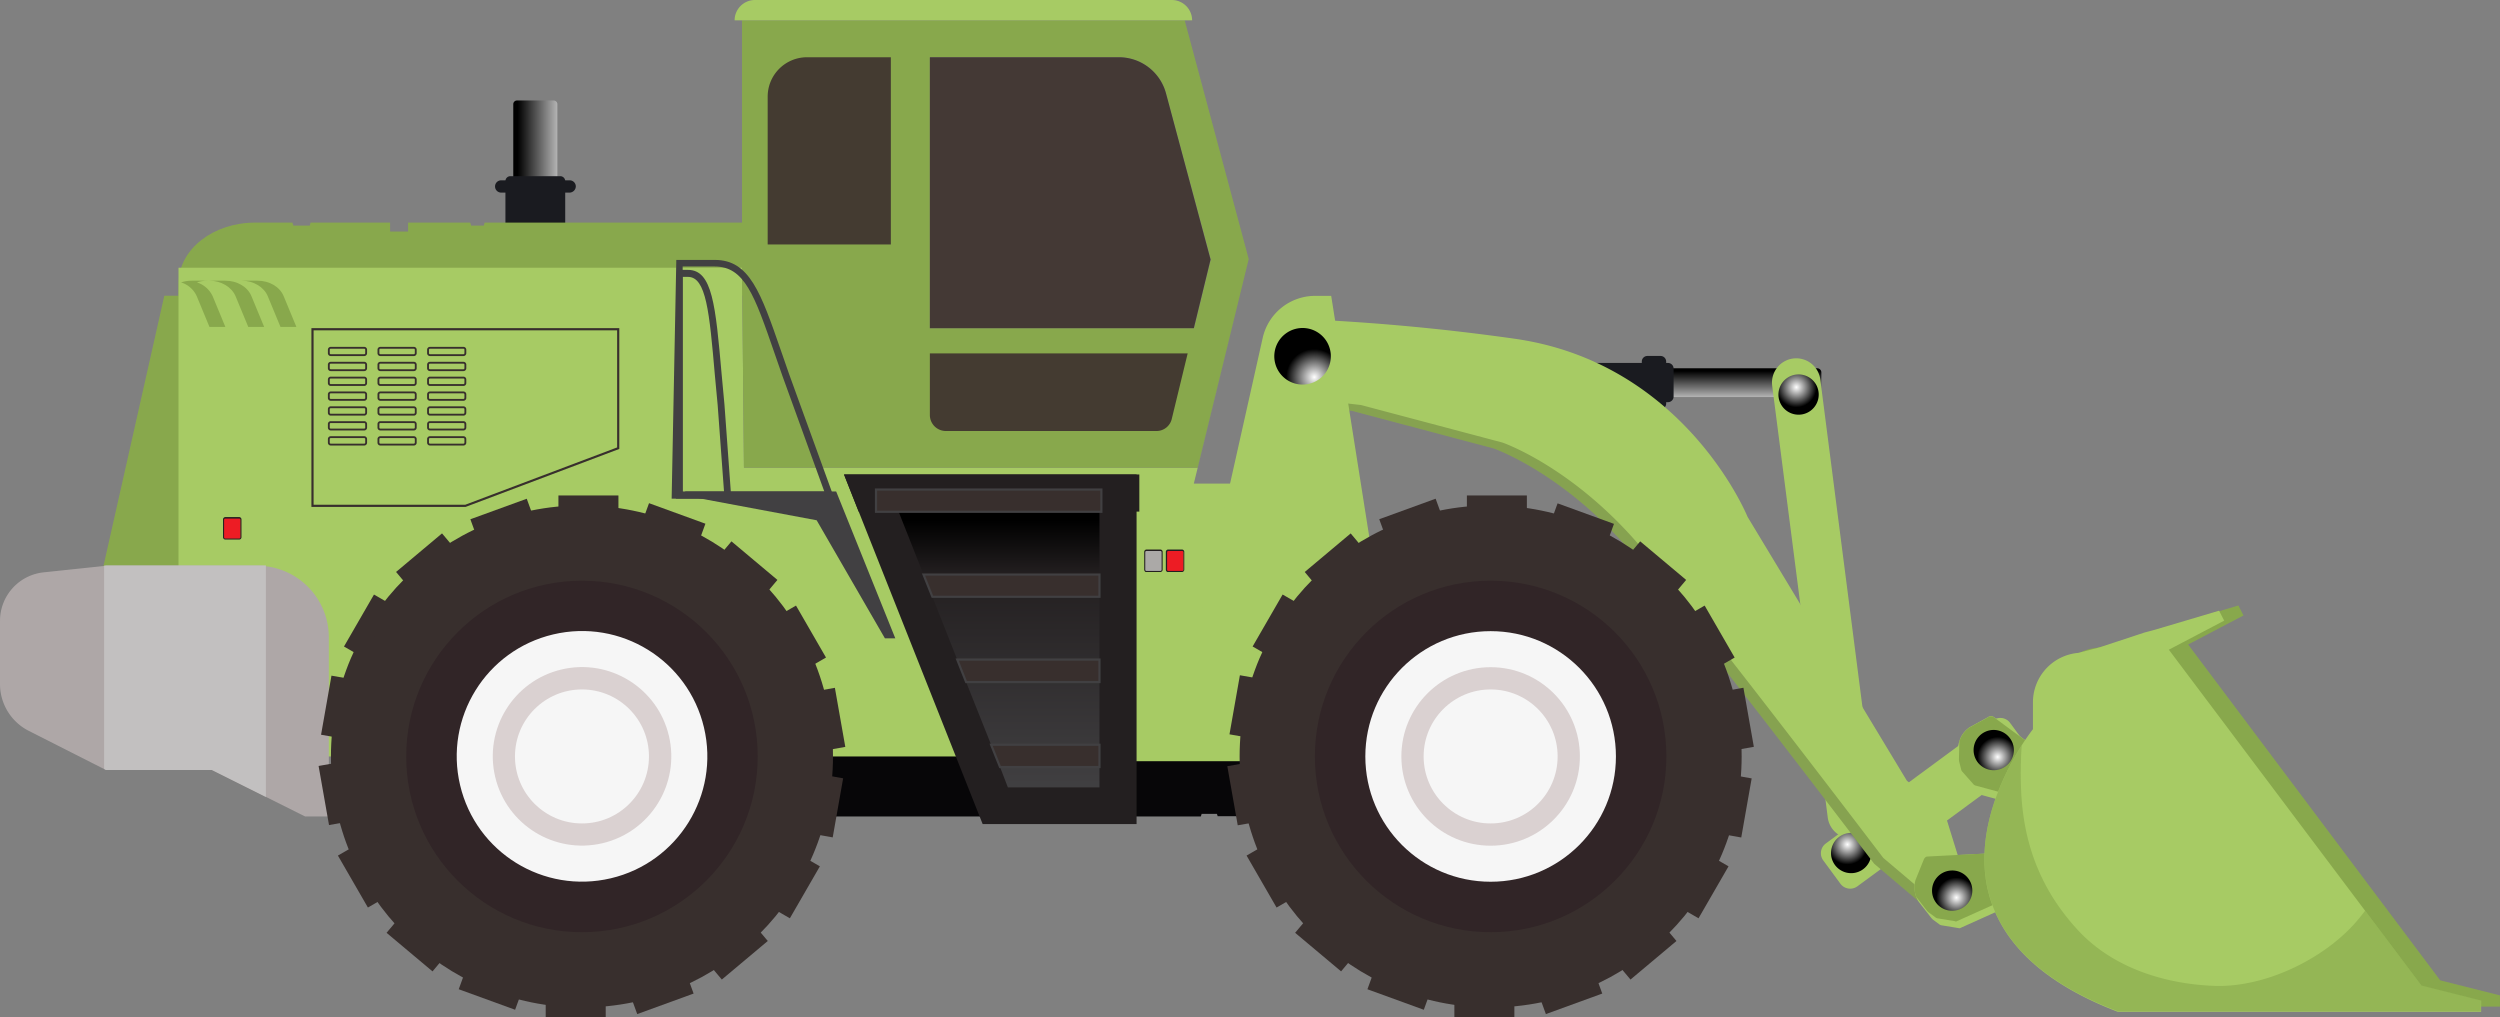 <svg id="Layer_1" data-name="Layer 1" xmlns="http://www.w3.org/2000/svg" xmlns:xlink="http://www.w3.org/1999/xlink" viewBox="0 0 1179.2 479.9"><rect x="0" y="0" width="1179.2" height="479.9" fill="#808080" stroke="none"/><defs><linearGradient id="linear-gradient" x1="820.95" y1="777.4" x2="820.95" y2="759.98" gradientTransform="matrix(-1, 0, 0, 1, 1647, -224.9)" gradientUnits="userSpaceOnUse"><stop offset="0" stop-color="#fff"/><stop offset="1"/></linearGradient><radialGradient id="radial-gradient" cx="150.07" cy="997.84" r="9.51" gradientTransform="matrix(-0.97, -0.23, -0.23, 0.97, 1256.86, -175.03)" xlink:href="#linear-gradient"/><linearGradient id="linear-gradient-2" x1="199.48" y1="-1142.69" x2="199.48" y2="-1169.24" gradientTransform="matrix(0, 1, 1, 0, 1423.82, 230.22)" xlink:href="#linear-gradient"/><radialGradient id="radial-gradient-2" cx="223.48" cy="792.92" r="9.52" gradientTransform="matrix(-0.97, -0.23, -0.23, 0.97, 1256.86, -175.03)" xlink:href="#linear-gradient"/><radialGradient id="radial-gradient-3" cx="-1097.66" cy="1253.77" r="9.5" gradientTransform="matrix(-0.03, -1, -1, 0.03, 2154.06, -351.84)" xlink:href="#linear-gradient"/><radialGradient id="radial-gradient-4" cx="-1031.97" cy="1232.36" r="9.51" gradientTransform="matrix(-0.03, -1, -1, 0.03, 2154.06, -351.84)" xlink:href="#linear-gradient"/><radialGradient id="radial-gradient-5" cx="-1743.52" cy="902.53" r="13.32" gradientTransform="matrix(0.79, -0.61, -0.61, -0.79, 2558.26, 187.43)" xlink:href="#linear-gradient"/><linearGradient id="linear-gradient-3" x1="720.84" y1="733.14" x2="720.84" y2="605.47" gradientTransform="matrix(-1, 0, 0, 1, 1192.04, -360.05)" gradientUnits="userSpaceOnUse"><stop offset="0" stop-color="#414042"/><stop offset="0.8" stop-color="#231f20"/><stop offset="1"/></linearGradient></defs><title>Front loader</title><polygon points="93.8 139.5 77.5 139.5 46.5 277.2 93.8 277.2 93.8 139.5" style="fill:#88a84c"/><path d="M105.7,613.35a.81.81,0,0,0,.7.9h6.7a.81.81,0,0,0,.7-.9v-8.2a.81.81,0,0,0-.7-.9h-6.7a.81.81,0,0,0-.7.9Z" transform="translate(-10.4 -360.05)" style="fill:#aba9a7"/><path d="M105.4,613.35v-8.2a1.13,1.13,0,0,1,1-1.2h6.7a1.12,1.12,0,0,1,1,1.2v8.2a1.13,1.13,0,0,1-1,1.2h-6.7A1.13,1.13,0,0,1,105.4,613.35Zm1-8.7a.56.56,0,0,0-.5.6v8.2a.56.56,0,0,0,.5.6h6.7a.56.56,0,0,0,.5-.6v-8.2a.56.56,0,0,0-.5-.6Z" transform="translate(-10.4 -360.05)" style="fill:#231f20"/><path d="M978.4,701.55v-12.7a23.4,23.4,0,0,1,21.4-23.3l10-2.6,21.2-7,4.9-1.3,30.3-9,2.4,4.7-26.1,13.7,118.9,158.4,28.2,7.1v5.3H1018.3C906,791.85,978.4,701.55,978.4,701.55Z" transform="translate(-10.4 -360.05)" style="fill:#88a84c"/><path d="M784.5,547.35h83.1a2,2,0,0,0,1.9-1.9v-9.8a2,2,0,0,0-1.9-1.9H784.5a2,2,0,0,0-1.9,1.9v9.8A1.84,1.84,0,0,0,784.5,547.35Z" transform="translate(-10.4 -360.05)" style="fill:url(#linear-gradient)"/><path d="M684.5,549.75H797.2a2.65,2.65,0,0,0,2.6-2.6v-13.3a2.65,2.65,0,0,0-2.6-2.6H684.5a2.65,2.65,0,0,0-2.6,2.6v13.3A2.58,2.58,0,0,0,684.5,549.75Z" transform="translate(-10.4 -360.05)" style="fill:#1a1b20"/><path d="M787.4,553.05h6.3a2.65,2.65,0,0,0,2.6-2.6v-19.9a2.65,2.65,0,0,0-2.6-2.6h-6.3a2.65,2.65,0,0,0-2.6,2.6v19.9A2.65,2.65,0,0,0,787.4,553.05Z" transform="translate(-10.4 -360.05)" style="fill:#1a1b20"/><path d="M966.6,712l-8.1-11a5.73,5.73,0,0,0-8-1.2l-78.9,58.1a5.73,5.73,0,0,0-1.2,8l8.1,11a5.73,5.73,0,0,0,8,1.2L965.6,720A5.9,5.9,0,0,0,966.6,712Z" transform="translate(-10.4 -360.05)" style="fill:#a7cb64"/><path d="M885.3,755.45h0a11.46,11.46,0,0,0,9.9-12.8L869,539.05a11.46,11.46,0,0,0-12.8-9.9h0a11.46,11.46,0,0,0-9.9,12.8l26.2,203.6A11.35,11.35,0,0,0,885.3,755.45Z" transform="translate(-10.4 -360.05)" style="fill:#a7cb64"/><path d="M874.3,760.25a9.5,9.5,0,1,0,11.4-7.1A9.5,9.5,0,0,0,874.3,760.25Z" transform="translate(-10.4 -360.05)" style="fill:url(#radial-gradient)"/><path d="M617.2,513.15a1019.75,1019.75,0,0,1,103.5,9.4c80.3,11.5,109.7,84,109.7,84l75.1,124.5,17.7,14.7,12,38.7c1.1,3.4-1.1,7.1-4.4,7.5l-6.5.8-29.9-25.3s-80.1-105.4-112.8-144.8-66.8-51.1-66.8-51.1l-66.7-17.7-32.9-3.8Z" transform="translate(-10.4 -360.05)" style="fill:#86a250"/><path d="M617.3,510.25a1033,1033,0,0,1,107.7,9.6c80.3,11.5,109.7,84,109.7,84l75.1,124.4L927.5,743l12,38.7c1.1,3.4-1.1,7.1-4.4,7.5l-6.5.8-29.9-25.3s-80.1-105.4-112.8-144.8-66.8-51.1-66.8-51.1l-66.7-17.7-37.1-4.3Z" transform="translate(-10.4 -360.05)" style="fill:#a7cb64"/><path d="M273.3,450.25v-41.1a1.75,1.75,0,0,0-1.7-1.7H254.2a1.75,1.75,0,0,0-1.7,1.7v41.1a1.75,1.75,0,0,0,1.7,1.7h17.4A1.69,1.69,0,0,0,273.3,450.25Z" transform="translate(-10.4 -360.05)" style="fill:url(#linear-gradient-2)"/><path d="M277,501.15v-55.7a2.33,2.33,0,0,0-2.3-2.3H251.1a2.33,2.33,0,0,0-2.3,2.3v55.7a2.33,2.33,0,0,0,2.3,2.3h23.6A2.39,2.39,0,0,0,277,501.15Z" transform="translate(-10.4 -360.05)" style="fill:#1a1b20"/><path d="M282,448h0a2.9,2.9,0,0,0-2.9-2.9H246.8a2.9,2.9,0,0,0-2.9,2.9h0a2.9,2.9,0,0,0,2.9,2.9h32.3A3,3,0,0,0,282,448Z" transform="translate(-10.4 -360.05)" style="fill:#1a1b20"/><path d="M362.2,499.55H94.6l.1-6.5c.3-15.5,16.3-28,36-28h17.6l.5,1.4h7.7l.4-1.4h37.5v4.2h8.5v-4.2h29.3l.4,1.4h6l.4-1.4H362.3v34.5Z" transform="translate(-10.4 -360.05)" style="fill:#88a84c"/><path d="M584.8,745.15l-.4-1.2h-7.2l-.4,1.2H541.5v-3.6h-8v3.6H505.8l-.3-1.2h-5.6l-.3,1.2H378.1a92.44,92.44,0,0,1,.1-18.2l1.2-11.7h256l-.1,5.6c-.3,13.4-15.4,24.2-33.9,24.2H584.8Z" transform="translate(-10.4 -360.05)" style="fill:#070608"/><polygon points="350 126.3 350.9 220.6 564.9 220.6 589 122.2 563.1 228.1 589 228.1 585.4 356.8 84.2 356.8 84.2 343.8 84.2 126.3 350 126.3" style="fill:#a7cb64"/><path d="M360.4,486.35v0Z" transform="translate(-10.4 -360.05)" style="fill:#ffb932;stroke:#a97c50;stroke-miterlimit:10;stroke-width:0.637px"/><path d="M575.3,580.65l24.1-98.4-30.2-112.6H360.4v116.7h0l.9,94.3Zm6.2-98.2-7.9,32.4H449V387.05h89.2a23,23,0,0,1,22.2,17.1Z" transform="translate(-10.4 -360.05)" style="fill:#88a84c"/><path d="M449,514.85V387.05h89.2a23,23,0,0,1,22.2,17.1l21,78.3-7.9,32.4Z" transform="translate(-10.4 -360.05)" style="fill:#403430;opacity:0.93;isolation:isolate"/><path d="M449,526.75H570.6l-7.5,30.9a7.4,7.4,0,0,1-7.3,5.7H456.5a7.55,7.55,0,0,1-7.5-7.5Z" transform="translate(-10.4 -360.05)" style="fill:#403430;opacity:0.93;isolation:isolate"/><path d="M372.5,475.35v-69.7a18.56,18.56,0,0,1,18.6-18.6h39.5v88.3Z" transform="translate(-10.4 -360.05)" style="fill:#403430;opacity:0.93;isolation:isolate"/><path d="M356.9,369.65H572.7a9.6,9.6,0,0,0-9.6-9.6H366.5a9.6,9.6,0,0,0-9.6,9.6Z" transform="translate(-10.4 -360.05)" style="fill:#a7cb64"/><polygon points="291.6 155.3 147.4 155.3 147.4 238.6 219.5 238.6 291.6 211.4 291.6 155.3" style="fill:none;stroke:#382f2d;stroke-miterlimit:10;stroke-width:1.024px"/><path d="M213.2,527.55H229a.9.9,0,0,0,.9-.9V525a.9.9,0,0,0-.9-.9H213.2a.9.9,0,0,0-.9.9v1.7A.9.9,0,0,0,213.2,527.55Z" transform="translate(-10.4 -360.05)" style="fill:none;stroke:#382f2d;stroke-miterlimit:10;stroke-width:0.881px"/><path d="M213.2,534.65H229a.9.9,0,0,0,.9-.9v-1.7a.9.9,0,0,0-.9-.9H213.2a.9.9,0,0,0-.9.9v1.7A.9.9,0,0,0,213.2,534.65Z" transform="translate(-10.4 -360.05)" style="fill:none;stroke:#382f2d;stroke-miterlimit:10;stroke-width:0.881px"/><path d="M213.2,541.65H229a.9.9,0,0,0,.9-.9v-1.7a.9.9,0,0,0-.9-.9H213.2a.9.9,0,0,0-.9.9v1.7A.9.9,0,0,0,213.2,541.65Z" transform="translate(-10.4 -360.05)" style="fill:none;stroke:#382f2d;stroke-miterlimit:10;stroke-width:0.881px"/><path d="M213.2,548.65H229a.9.9,0,0,0,.9-.9v-1.7a.9.9,0,0,0-.9-.9H213.2a.9.9,0,0,0-.9.9v1.7A.9.9,0,0,0,213.2,548.65Z" transform="translate(-10.4 -360.05)" style="fill:none;stroke:#382f2d;stroke-miterlimit:10;stroke-width:0.881px"/><path d="M213.2,555.65H229a.9.9,0,0,0,.9-.9v-1.7a.9.9,0,0,0-.9-.9H213.2a.9.9,0,0,0-.9.9v1.7A.9.9,0,0,0,213.2,555.65Z" transform="translate(-10.4 -360.05)" style="fill:none;stroke:#382f2d;stroke-miterlimit:10;stroke-width:0.881px"/><path d="M213.2,562.65H229a.9.9,0,0,0,.9-.9v-1.7a.9.9,0,0,0-.9-.9H213.2a.9.9,0,0,0-.9.9v1.7A.9.9,0,0,0,213.2,562.65Z" transform="translate(-10.4 -360.05)" style="fill:none;stroke:#382f2d;stroke-miterlimit:10;stroke-width:0.881px"/><path d="M213.2,569.75H229a.9.9,0,0,0,.9-.9v-1.7a.9.9,0,0,0-.9-.9H213.2a.9.9,0,0,0-.9.9v1.7A.9.9,0,0,0,213.2,569.75Z" transform="translate(-10.4 -360.05)" style="fill:none;stroke:#382f2d;stroke-miterlimit:10;stroke-width:0.881px"/><path d="M189.8,527.55h15.8a.9.9,0,0,0,.9-.9V525a.9.9,0,0,0-.9-.9H189.8a.9.9,0,0,0-.9.9v1.7A.9.9,0,0,0,189.8,527.55Z" transform="translate(-10.4 -360.05)" style="fill:none;stroke:#382f2d;stroke-miterlimit:10;stroke-width:0.881px"/><path d="M189.8,534.65h15.8a.9.9,0,0,0,.9-.9v-1.7a.9.9,0,0,0-.9-.9H189.8a.9.9,0,0,0-.9.9v1.7A.9.9,0,0,0,189.8,534.65Z" transform="translate(-10.4 -360.05)" style="fill:none;stroke:#382f2d;stroke-miterlimit:10;stroke-width:0.881px"/><path d="M189.8,541.65h15.8a.9.9,0,0,0,.9-.9v-1.7a.9.9,0,0,0-.9-.9H189.8a.9.9,0,0,0-.9.9v1.7A.9.9,0,0,0,189.8,541.65Z" transform="translate(-10.4 -360.05)" style="fill:none;stroke:#382f2d;stroke-miterlimit:10;stroke-width:0.881px"/><path d="M189.8,548.65h15.8a.9.9,0,0,0,.9-.9v-1.7a.9.9,0,0,0-.9-.9H189.8a.9.9,0,0,0-.9.9v1.7A.9.9,0,0,0,189.8,548.65Z" transform="translate(-10.4 -360.05)" style="fill:none;stroke:#382f2d;stroke-miterlimit:10;stroke-width:0.881px"/><path d="M189.8,555.65h15.8a.9.9,0,0,0,.9-.9v-1.7a.9.9,0,0,0-.9-.9H189.8a.9.9,0,0,0-.9.9v1.7A.9.9,0,0,0,189.8,555.65Z" transform="translate(-10.4 -360.05)" style="fill:none;stroke:#382f2d;stroke-miterlimit:10;stroke-width:0.881px"/><path d="M189.8,562.65h15.8a.9.9,0,0,0,.9-.9v-1.7a.9.9,0,0,0-.9-.9H189.8a.9.9,0,0,0-.9.9v1.7A.9.9,0,0,0,189.8,562.65Z" transform="translate(-10.4 -360.05)" style="fill:none;stroke:#382f2d;stroke-miterlimit:10;stroke-width:0.881px"/><path d="M189.8,569.75h15.8a.9.9,0,0,0,.9-.9v-1.7a.9.9,0,0,0-.9-.9H189.8a.9.9,0,0,0-.9.9v1.7A.9.9,0,0,0,189.8,569.75Z" transform="translate(-10.4 -360.05)" style="fill:none;stroke:#382f2d;stroke-miterlimit:10;stroke-width:0.881px"/><path d="M166.4,527.55h15.8a.9.9,0,0,0,.9-.9V525a.9.9,0,0,0-.9-.9H166.4a.9.9,0,0,0-.9.9v1.7A.9.9,0,0,0,166.4,527.55Z" transform="translate(-10.4 -360.05)" style="fill:none;stroke:#382f2d;stroke-miterlimit:10;stroke-width:0.881px"/><path d="M166.4,534.65h15.8a.9.9,0,0,0,.9-.9v-1.7a.9.9,0,0,0-.9-.9H166.4a.9.9,0,0,0-.9.9v1.7A.9.9,0,0,0,166.4,534.65Z" transform="translate(-10.4 -360.05)" style="fill:none;stroke:#382f2d;stroke-miterlimit:10;stroke-width:0.881px"/><path d="M166.4,541.65h15.8a.9.9,0,0,0,.9-.9v-1.7a.9.9,0,0,0-.9-.9H166.4a.9.9,0,0,0-.9.9v1.7A.9.9,0,0,0,166.4,541.65Z" transform="translate(-10.4 -360.05)" style="fill:none;stroke:#382f2d;stroke-miterlimit:10;stroke-width:0.881px"/><path d="M166.4,548.65h15.8a.9.9,0,0,0,.9-.9v-1.7a.9.9,0,0,0-.9-.9H166.4a.9.9,0,0,0-.9.9v1.7A.9.9,0,0,0,166.4,548.65Z" transform="translate(-10.4 -360.05)" style="fill:none;stroke:#382f2d;stroke-miterlimit:10;stroke-width:0.881px"/><path d="M166.4,555.65h15.8a.9.9,0,0,0,.9-.9v-1.7a.9.9,0,0,0-.9-.9H166.4a.9.9,0,0,0-.9.9v1.7A.9.9,0,0,0,166.4,555.65Z" transform="translate(-10.4 -360.05)" style="fill:none;stroke:#382f2d;stroke-miterlimit:10;stroke-width:0.881px"/><path d="M166.4,562.65h15.8a.9.9,0,0,0,.9-.9v-1.7a.9.9,0,0,0-.9-.9H166.4a.9.9,0,0,0-.9.9v1.7A.9.9,0,0,0,166.4,562.65Z" transform="translate(-10.4 -360.05)" style="fill:none;stroke:#382f2d;stroke-miterlimit:10;stroke-width:0.881px"/><path d="M166.4,569.75h15.8a.9.9,0,0,0,.9-.9v-1.7a.9.9,0,0,0-.9-.9H166.4a.9.9,0,0,0-.9.9v1.7A.9.9,0,0,0,166.4,569.75Z" transform="translate(-10.4 -360.05)" style="fill:none;stroke:#382f2d;stroke-miterlimit:10;stroke-width:0.881px"/><path d="M165.5,660.65v84.5H154.3l-43.9-21.9h-50l-36.5-18.5a24.77,24.77,0,0,1-13.5-22.1v-29.8A23,23,0,0,1,31.1,630l29.4-3.1h71.2A33.76,33.76,0,0,1,165.5,660.65Z" transform="translate(-10.4 -360.05)" style="fill:#aea7a7"/><polygon points="50 266.7 125.4 266.7 125.4 375.9 100 363.2 50 363.2 49.1 362.7 49.1 266.8 50 266.7" style="fill:#c2c0c0"/><path d="M849.5,544a9.5,9.5,0,1,0,11.4-7.1A9.5,9.5,0,0,0,849.5,544Z" transform="translate(-10.4 -360.05)" style="fill:url(#radial-gradient-2)"/><path d="M935.1,797.75l51.3-23.1A3.51,3.51,0,0,0,988,772a11.81,11.81,0,0,0-.2-4.9,12.09,12.09,0,0,0-.5-1.8c-1-2.7-2.6-4.6-4.1-4.5l-63.6,3.3c-.8,0-1.5.6-1.9,1.7l-3.8,9.4a12.38,12.38,0,0,0,.4,8,10,10,0,0,0,1.5,2.7l5.3,6.8a11,11,0,0,0,1,1.1l3,2.2a2.11,2.11,0,0,0,1.1.5l7.9,1.3A1.17,1.17,0,0,0,935.1,797.75Z" transform="translate(-10.4 -360.05)" style="fill:#a7cb64"/><path d="M933.4,794.55l52.1-23.4a3.89,3.89,0,0,0,1.7-2.8,10.5,10.5,0,0,0,.1-3.1c-1-2.7-2.6-4.6-4.1-4.5l-63.6,3.3c-.8,0-1.5.6-1.9,1.7l-3.8,9.4a12.38,12.38,0,0,0,.4,8l4.9,6.3a5.73,5.73,0,0,0,1.1,1.1l3,2.2a2.08,2.08,0,0,0,1.2.5l8,1.3A.75.75,0,0,0,933.4,794.55Z" transform="translate(-10.4 -360.05)" style="fill:#88a84c"/><path d="M941.4,734.05l54.3,14.7a3.66,3.66,0,0,0,3-1.1,12,12,0,0,0,2.9-3.9,12.2,12.2,0,0,0,.7-1.7c1-2.7.9-5.2-.3-6.1l-51.3-37.8a2.28,2.28,0,0,0-2.5.1l-8.9,4.9a12.15,12.15,0,0,0-4.7,6.5,11.4,11.4,0,0,0-.6,3l-.3,8.6a7.08,7.08,0,0,0,.1,1.5l.9,3.6a2.81,2.81,0,0,0,.5,1.1l5.3,6A2.36,2.36,0,0,0,941.4,734.05Z" transform="translate(-10.4 -360.05)" style="fill:#a7cb64"/><path d="M942.1,730.55l55.1,15a3.56,3.56,0,0,0,3-1.1,16,16,0,0,0,2.1-2.3c1-2.7.9-5.2-.3-6.1l-51.3-37.8a2.28,2.28,0,0,0-2.5.1l-8.9,4.9a12.15,12.15,0,0,0-4.7,6.5l-.2,8a6.62,6.62,0,0,0,.1,1.5l.9,3.6a2.28,2.28,0,0,0,.6,1.2l5.4,6.1A2.15,2.15,0,0,0,942.1,730.55Z" transform="translate(-10.4 -360.05)" style="fill:#88a84c"/><path d="M930.9,770.65a9.5,9.5,0,1,0,9.8,9.2A9.44,9.44,0,0,0,930.9,770.65Z" transform="translate(-10.4 -360.05)" style="fill:url(#radial-gradient-3)"/><path d="M950.5,704.35a9.5,9.5,0,1,0,9.8,9.2A9.57,9.57,0,0,0,950.5,704.35Z" transform="translate(-10.4 -360.05)" style="fill:url(#radial-gradient-4)"/><path d="M969.3,704v-12.7A23.4,23.4,0,0,1,990.7,668l10-2.6,21.2-7,4.9-1.3,30.3-9,2.4,4.7-26.1,13.7,119.1,158.4,28.2,7.1v5.3H1009.3C897,794.25,969.3,704,969.3,704Z" transform="translate(-10.4 -360.05)" style="fill:#a7cb64"/><path d="M964,711.65a194,194,0,0,0-.2,22.9c1.4,24.9,9.8,45.8,26.5,64,16.3,17.8,40.6,25.5,64,26.5,22.6,1,48.3-10.8,64-26.5a75.76,75.76,0,0,0,7.7-9l26.4,35.1,28.2,7.1v5.3H1009.3C916.9,801.85,949.5,734.45,964,711.65Z" transform="translate(-10.4 -360.05)" style="fill:#88a84c;opacity:0.6;isolation:isolate"/><path d="M115.9,613.35a.81.81,0,0,0,.7.9h6.7a.81.81,0,0,0,.7-.9v-8.2a.81.81,0,0,0-.7-.9h-6.7a.81.81,0,0,0-.7.9Z" transform="translate(-10.4 -360.05)" style="fill:#ed1c24"/><path d="M115.6,613.35v-8.2a1.13,1.13,0,0,1,1-1.2h6.7a1.12,1.12,0,0,1,1,1.2v8.2a1.13,1.13,0,0,1-1,1.2h-6.7A1.13,1.13,0,0,1,115.6,613.35Zm1-8.7a.56.56,0,0,0-.5.6v8.2a.56.56,0,0,0,.5.6h6.7a.56.56,0,0,0,.5-.6v-8.2a.56.56,0,0,0-.5-.6Z" transform="translate(-10.4 -360.05)" style="fill:#231f20"/><path d="M560.6,628.65a.81.81,0,0,0,.7.9H568a.81.81,0,0,0,.7-.9v-8.2a.81.81,0,0,0-.7-.9h-6.7a.81.81,0,0,0-.7.9Z" transform="translate(-10.4 -360.05)" style="fill:#ed1c24"/><path d="M560.3,628.65v-8.2a1.13,1.13,0,0,1,1-1.2H568a1.12,1.12,0,0,1,1,1.2v8.2a1.13,1.13,0,0,1-1,1.2h-6.7C560.8,630,560.3,629.35,560.3,628.65Zm1.1-8.7a.56.56,0,0,0-.5.6v8.2a.56.56,0,0,0,.5.6h6.7a.56.56,0,0,0,.5-.6v-8.2a.56.56,0,0,0-.5-.6Z" transform="translate(-10.4 -360.05)" style="fill:#231f20"/><path d="M550.4,628.65a.81.81,0,0,0,.7.9h6.7a.81.81,0,0,0,.7-.9v-8.2a.81.81,0,0,0-.7-.9h-6.7a.81.81,0,0,0-.7.9Z" transform="translate(-10.4 -360.05)" style="fill:#aba9a7"/><path d="M550.1,628.65v-8.2a1.13,1.13,0,0,1,1-1.2h6.7a1.12,1.12,0,0,1,1,1.2v8.2a1.13,1.13,0,0,1-1,1.2h-6.7C550.6,630,550.1,629.35,550.1,628.65Zm1-8.7a.56.56,0,0,0-.5.6v8.2a.56.56,0,0,0,.5.6h6.7a.56.56,0,0,0,.5-.6v-8.2a.56.56,0,0,0-.5-.6Z" transform="translate(-10.4 -360.05)" style="fill:#231f20"/><path d="M100.8,492.45h7.5a16.36,16.36,0,0,0-5,.8,12.31,12.31,0,0,1,7.4,6.5l6,14.5h-7.5l-6-14.5a12,12,0,0,0-7.4-6.5A16.36,16.36,0,0,1,100.8,492.45Z" transform="translate(-10.4 -360.05)" style="fill:#88a84c"/><path d="M109.2,492.45h7.5c5.6,0,10.5,2.9,12.3,7.3l6,14.5h-7.5l-6-14.5C119.7,495.45,114.7,492.45,109.2,492.45Z" transform="translate(-10.4 -360.05)" style="fill:#88a84c"/><path d="M124.4,492.45h7.5c5.6,0,10.5,2.9,12.3,7.3l6,14.5h-7.5l-6-14.5C134.9,495.45,130,492.45,124.4,492.45Z" transform="translate(-10.4 -360.05)" style="fill:#88a84c"/><path d="M686.3,690l-25.9-50.5-22.1-139.9h-7.5a25.37,25.37,0,0,0-24.8,19.8l-35.6,158.9H534v40.8H686.2l.1-29.1Z" transform="translate(-10.4 -360.05)" style="fill:#a7cb64"/><circle cx="703.1" cy="356.8" r="118.4" style="fill:#382f2d"/><circle cx="703.1" cy="356.8" r="82.9" style="fill:#312527"/><circle cx="703.1" cy="356.8" r="59.1" style="fill:#f6f6f6"/><circle cx="703.1" cy="356.8" r="42.1" style="fill:#dad1d1"/><circle cx="703.1" cy="356.8" r="31.6" style="fill:#f6f6f6"/><rect x="691.9" y="233.7" width="28.3" height="9.9" style="fill:#382f2d"/><rect x="751.73" y="592.79" width="9.9" height="28.3" transform="translate(-82.85 750.37) rotate(-70)" style="fill:#382f2d"/><rect x="786.76" y="614.17" width="9.9" height="28.3" transform="translate(-208.92 470.84) rotate(-50)" style="fill:#382f2d"/><rect x="812.29" y="646.26" width="9.9" height="28.3" transform="translate(-231.12 137.06) rotate(-30)" style="fill:#382f2d"/><rect x="825.4" y="685.04" width="9.9" height="28.3" transform="translate(-119.23 -205.19) rotate(-10)" style="fill:#382f2d"/><rect x="815.11" y="735.3" width="28.3" height="9.9" transform="translate(-54.11 1068.35) rotate(-80)" style="fill:#382f2d"/><rect x="800.2" y="773.52" width="28.3" height="9.9" transform="translate(-277.4 734.42) rotate(-60)" style="fill:#382f2d"/><rect x="772.99" y="804.21" width="28.3" height="9.9" transform="translate(-346.37 335.26) rotate(-40)" style="fill:#382f2d"/><rect x="737" y="823.95" width="28.3" height="9.9" transform="translate(-248.59 -53.17) rotate(-20)" style="fill:#382f2d"/><rect x="686" y="470" width="28.3" height="9.9" style="fill:#382f2d"/><rect x="665.42" y="812.68" width="9.9" height="28.3" transform="translate(-346.27 813.95) rotate(-70)" style="fill:#382f2d"/><rect x="630.36" y="791.22" width="9.9" height="28.3" transform="translate(-400.41 414.28) rotate(-50)" style="fill:#382f2d"/><rect x="604.8" y="759.22" width="9.9" height="28.3" transform="translate(-315.4 48.45) rotate(-30)" style="fill:#382f2d"/><rect x="591.71" y="720.35" width="9.9" height="28.3" transform="translate(-128.91 -245.25) rotate(-10)" style="fill:#382f2d"/><rect x="583.53" y="688.44" width="28.3" height="9.9" transform="translate(-199.39 801.49) rotate(-80)" style="fill:#382f2d"/><rect x="598.45" y="650.27" width="28.3" height="9.9" transform="translate(-271.54 498.07) rotate(-60)" style="fill:#382f2d"/><rect x="625.69" y="619.56" width="28.3" height="9.9" transform="translate(-262.14 197.37) rotate(-40)" style="fill:#382f2d"/><rect x="661.8" y="599.84" width="28.3" height="9.9" transform="translate(-176.48 -92.41) rotate(-20)" style="fill:#382f2d"/><circle cx="274.5" cy="356.8" r="118.4" style="fill:#382f2d"/><circle cx="274.5" cy="356.8" r="82.9" style="fill:#312527"/><circle cx="284.89" cy="716.83" r="59.1" transform="translate(-167.51 -275.39) rotate(-13.29)" style="fill:#f6f6f6"/><circle cx="284.89" cy="716.83" r="42.1" transform="translate(-167.51 -275.39) rotate(-13.29)" style="fill:#dad1d1"/><circle cx="274.5" cy="356.8" r="31.6" style="fill:#f6f6f6"/><rect x="263.4" y="233.7" width="28.3" height="9.9" style="fill:#382f2d"/><rect x="323.18" y="592.72" width="9.9" height="28.3" transform="translate(-364.76 347.61) rotate(-70)" style="fill:#382f2d"/><rect x="358.12" y="614.16" width="9.9" height="28.3" transform="translate(-362.02 142.49) rotate(-50)" style="fill:#382f2d"/><rect x="383.7" y="646.26" width="9.9" height="28.3" transform="translate(-288.54 -77.24) rotate(-30)" style="fill:#382f2d"/><rect x="396.8" y="685.15" width="9.9" height="28.3" transform="translate(-125.7 -279.69) rotate(-10)" style="fill:#382f2d"/><rect x="386.62" y="735.33" width="28.3" height="9.9" transform="translate(-408.27 646.32) rotate(-80)" style="fill:#382f2d"/><rect x="371.61" y="773.52" width="28.3" height="9.9" transform="translate(-491.7 363.25) rotate(-60)" style="fill:#382f2d"/><rect x="344.39" y="804.22" width="28.3" height="9.9" transform="translate(-446.66 59.75) rotate(-40)" style="fill:#382f2d"/><rect x="308.4" y="823.95" width="28.3" height="9.9" transform="translate(-274.43 -199.76) rotate(-20)" style="fill:#382f2d"/><rect x="257.4" y="470" width="28.3" height="9.9" style="fill:#382f2d"/><rect x="236.81" y="812.68" width="9.9" height="28.3" transform="translate(-628.29 411.18) rotate(-70)" style="fill:#382f2d"/><rect x="201.79" y="791.23" width="9.9" height="28.3" transform="translate(-553.49 85.98) rotate(-50)" style="fill:#382f2d"/><rect x="176.2" y="759.22" width="9.9" height="28.3" transform="translate(-372.82 -165.85) rotate(-30)" style="fill:#382f2d"/><rect x="163.09" y="720.25" width="9.9" height="28.3" transform="translate(-135.41 -319.7) rotate(-10)" style="fill:#382f2d"/><rect x="155.01" y="688.56" width="28.3" height="9.9" transform="translate(-553.58 379.65) rotate(-80)" style="fill:#382f2d"/><rect x="169.86" y="650.28" width="28.3" height="9.9" transform="translate(-485.84 126.91) rotate(-60)" style="fill:#382f2d"/><rect x="197.1" y="619.55" width="28.3" height="9.9" transform="translate(-362.41 -78.13) rotate(-40)" style="fill:#382f2d"/><rect x="233.09" y="599.85" width="28.3" height="9.9" transform="translate(-202.33 -239.03) rotate(-20)" style="fill:#382f2d"/><path d="M635.4,520a13.34,13.34,0,1,0-2.5,18.7A13.36,13.36,0,0,0,635.4,520Z" transform="translate(-10.4 -360.05)" style="fill:url(#radial-gradient-5)"/><line x1="428.6" y1="9.6" x2="428.6" y2="220.6" style="fill:none"/><path d="M329.2,595.15v.2h26.1v-.2h48.6l-17-46.8q-4.65-12.6-8.1-22.8c-9.6-27.7-14.9-42.9-31.2-42.9H329.4l-2.2,112.6h2v-.1Zm3.3-3.3V490.65h2.4c8.6,0,10.1,16.5,12.7,46.5.4,4.4.8,9,1.3,13.9l3,40.8Zm22.6,0-3-41.1c-.5-5-.9-9.6-1.3-14-2.9-32.9-4.4-49.4-15.9-49.4h-2.5v-1.6h15.1c14.1,0,18.8,13.6,28.2,40.8q3.45,10.2,8.1,22.8l15.4,42.5Z" transform="translate(-10.4 -360.05)" style="fill:#414042"/><polygon points="323.2 231.8 394.4 231.8 422.3 301.1 417.4 301.1 385.2 245.4 323.2 233.8 323.2 231.8" style="fill:#414042"/><polygon points="405 241.3 537.4 241.3 537.4 223.8 398.1 223.8 405 241.3" style="fill:#231f20"/><polygon points="463.5 388.7 536.1 388.7 536.1 223.8 398.1 223.8 463.5 388.7" style="fill:#231f20"/><polygon points="423.8 241.2 435.6 271 439.8 281.5 451.5 311.1 455.7 321.7 467.5 351.3 471.7 361.8 475.4 371.4 518.6 371.4 518.6 241.2 423.8 241.2" style="fill:url(#linear-gradient-3)"/><polygon points="435.6 271 439.8 281.5 518.6 281.5 518.6 271 435.6 271" style="fill:#382f2d;stroke:#414042;stroke-miterlimit:10;stroke-width:1.028px"/><polygon points="451.5 311.1 455.7 321.7 518.6 321.7 518.6 311.1 451.5 311.1" style="fill:#382f2d;stroke:#414042;stroke-miterlimit:10;stroke-width:1.028px"/><polygon points="467.5 351.3 471.7 361.8 518.6 361.8 518.6 351.3 467.5 351.3" style="fill:#382f2d;stroke:#414042;stroke-miterlimit:10;stroke-width:1.028px"/><rect x="413.2" y="230.9" width="106.3" height="10.5" style="fill:#382f2d;stroke:#414042;stroke-miterlimit:10;stroke-width:1.028px"/></svg>
